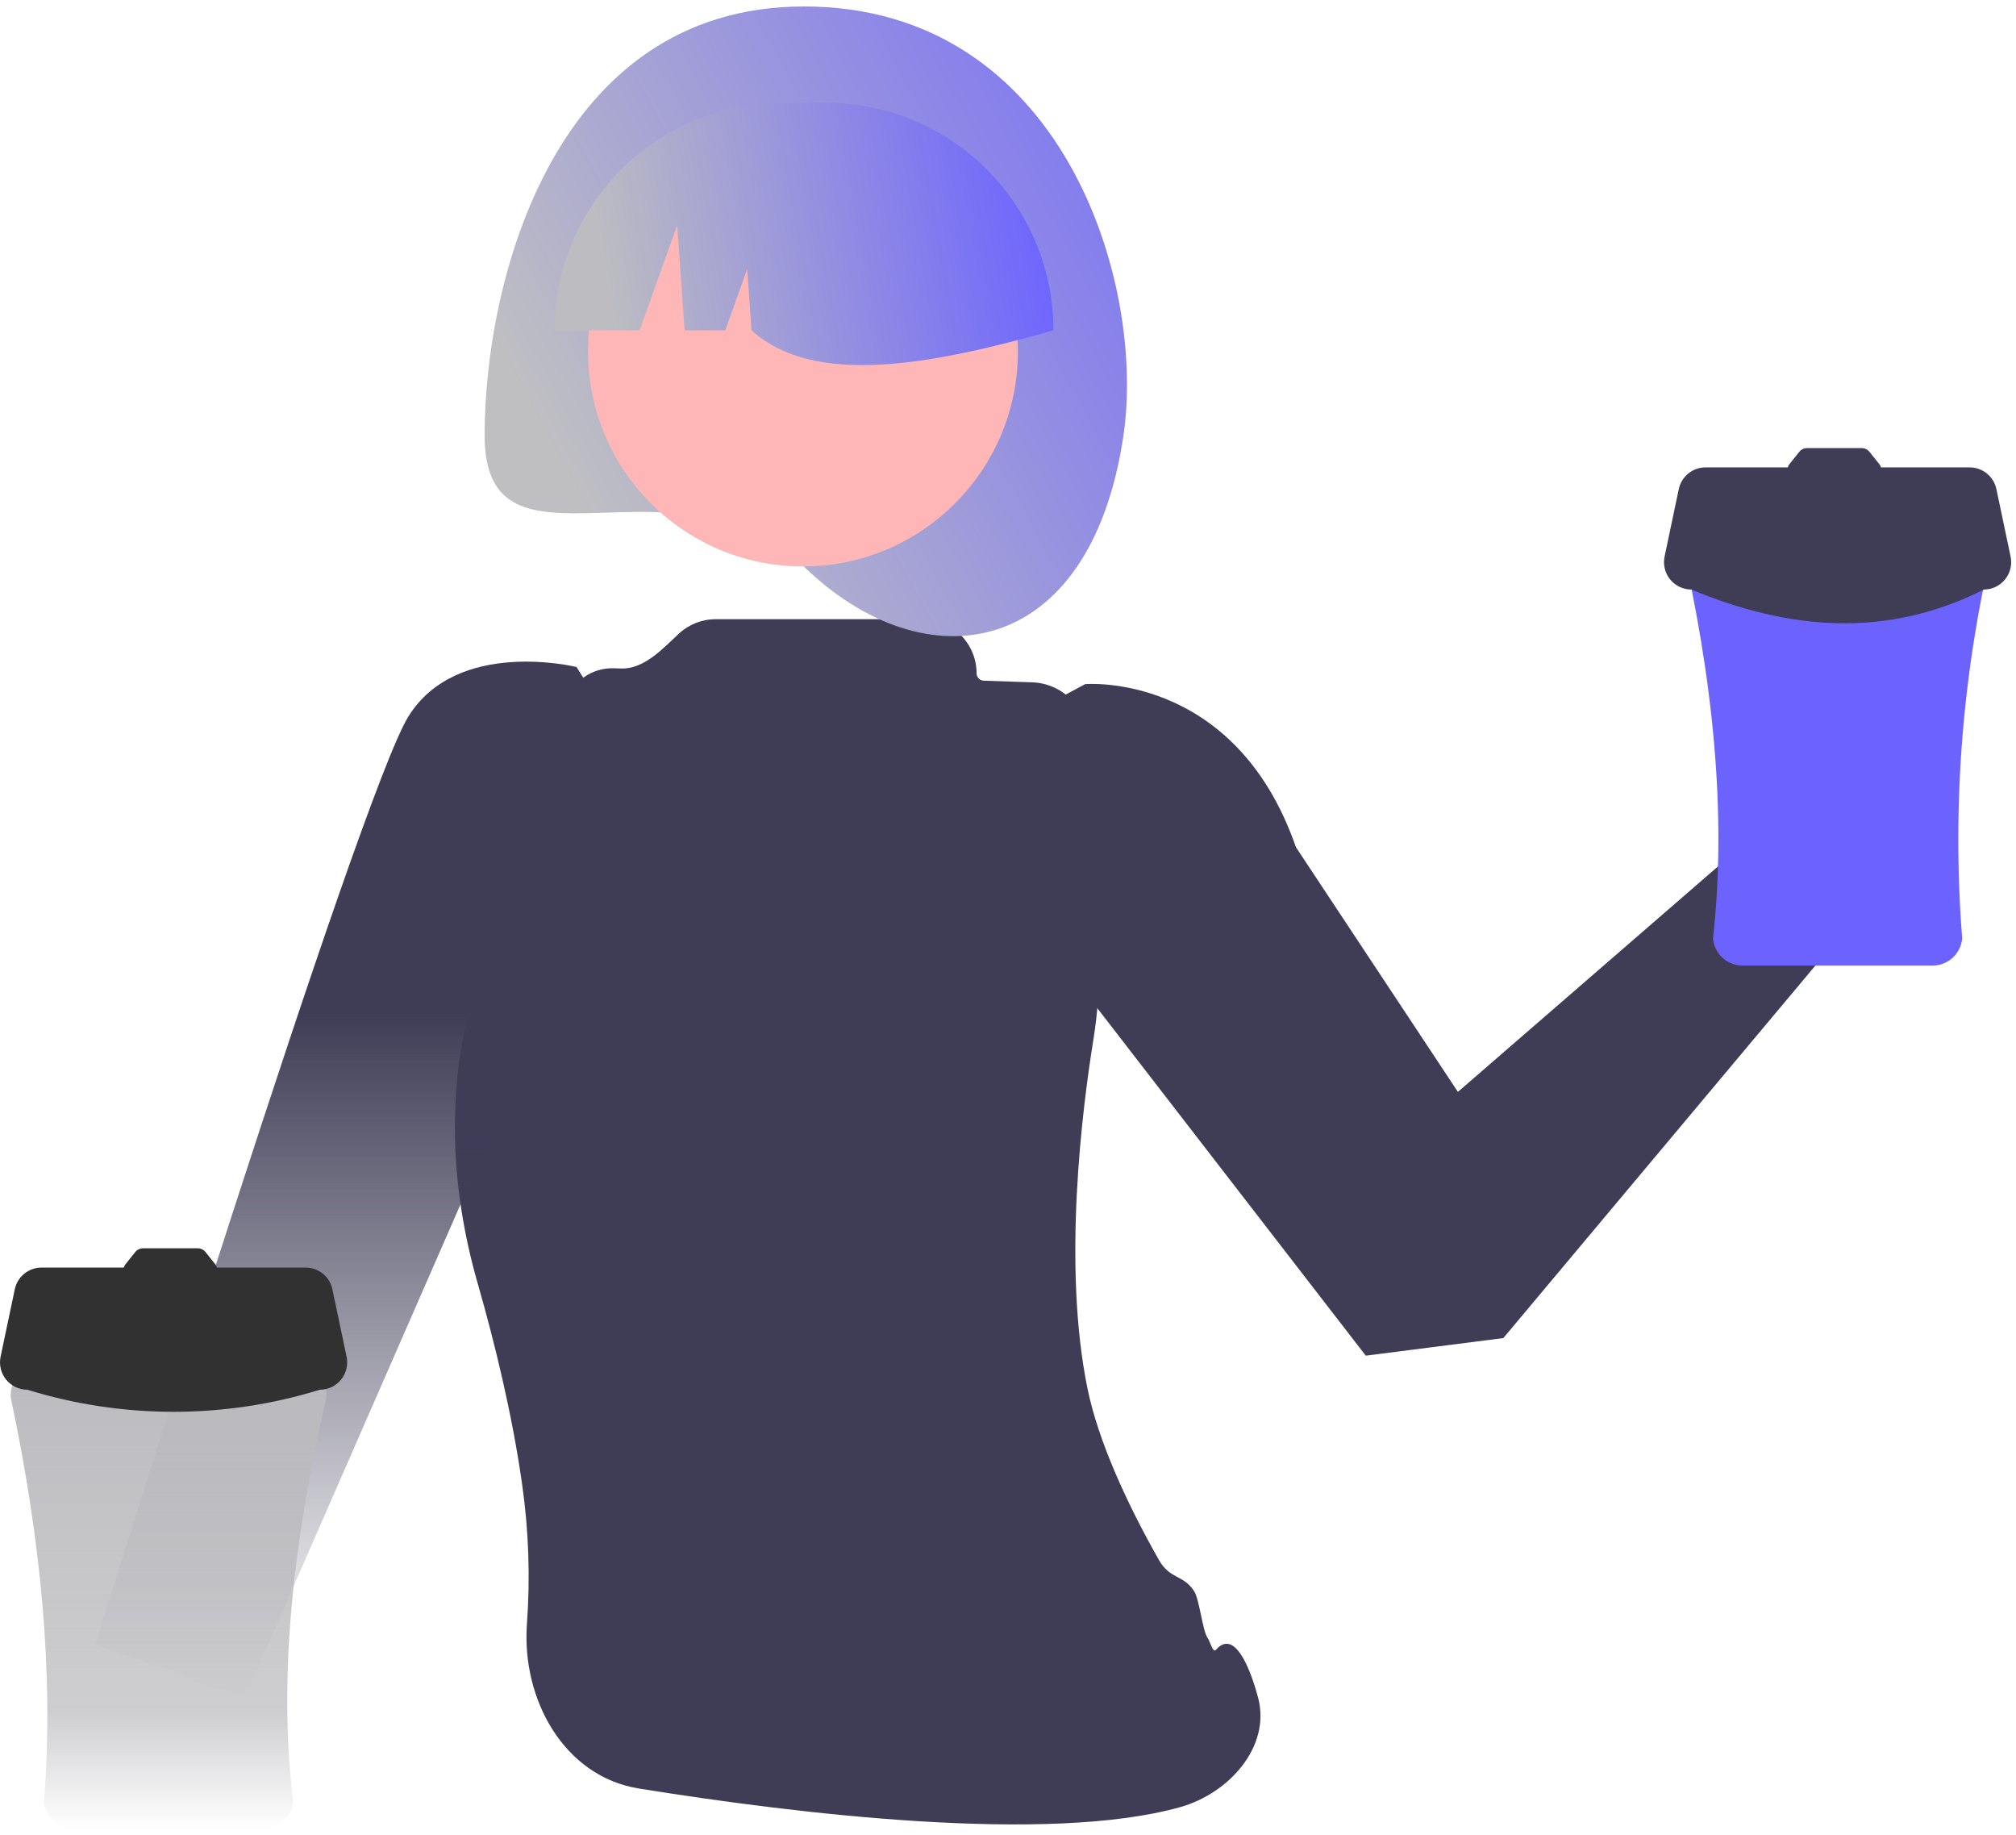 <svg width="189" height="172" viewBox="0 0 189 172" fill="none" xmlns="http://www.w3.org/2000/svg">
<path d="M117.951 159.137C117.515 157.471 115.966 152.383 113.997 154.63C113.705 154.964 113.473 153.891 113.202 153.497C112.733 152.816 112.448 149.904 111.951 149.137C110.94 147.576 109.685 148.037 108.657 146.226C105.717 141.047 102.973 135.134 101.951 130.137C99.605 118.67 101.44 104.044 102.506 97.438C102.884 95.094 103.076 92.719 102.965 90.347L101.97 69.09C101.839 66.283 99.574 64.047 96.765 63.953L92.224 63.8C91.851 63.788 91.555 63.481 91.555 63.108V63.108C91.555 61.763 91.02 60.473 90.069 59.522C89.118 58.571 87.828 58.037 86.484 58.037H67.09C65.802 58.037 64.562 58.529 63.623 59.411V59.411C62.073 60.867 60.344 62.729 58.218 62.657L57.555 62.635C55.483 62.565 53.619 63.885 52.997 65.862L44.595 92.557C41.764 101.553 42.179 111.222 44.782 120.286C46.385 125.87 48.019 132.544 48.951 139.137C49.569 143.478 49.719 147.873 49.397 152.246V152.246C48.904 159.32 52.897 166.509 59.898 167.634C74.659 170.006 98.218 172.851 110.624 169.384C115.197 168.107 119.154 163.73 117.951 159.137V159.137Z" fill="#3F3D56"/>
<path d="M134.587 105.27L169.062 74.555L179.232 79.594L137.885 122.961L134.587 105.27Z" fill="#FFB6B6"/>
<path d="M96.043 67.171L101.737 64.12C101.737 64.12 115.768 62.923 121.494 79.405L136.679 102.341L161.293 81.009L171.958 88.393L140.938 125.415L128.04 127.063L100.145 90.964L96.043 67.171Z" fill="#3F3D56"/>
<path d="M105.325 40.807C102.212 61.904 86.72 64.127 75.378 53.114C63.513 41.593 45.432 55.307 45.432 40.807C45.432 26.308 51.981 0.606 75.378 0.606C99.582 0.606 107.441 26.463 105.325 40.807Z" fill="url(#paint0_linear_401_87)"/>
<path d="M75.278 53.09C86.407 53.09 95.429 44.068 95.429 32.939C95.429 21.81 86.407 12.788 75.278 12.788C64.149 12.788 55.127 21.81 55.127 32.939C55.127 44.068 64.149 53.09 75.278 53.09Z" fill="#FFB6B6"/>
<path d="M51.996 30.962H59.966L63.482 21.117L64.185 30.962H67.994L70.046 25.219L70.456 30.962C76.268 36.215 87.029 34.293 98.761 30.962C98.761 28.161 98.209 25.387 97.137 22.799C96.065 20.211 94.494 17.859 92.513 15.878C90.532 13.898 88.181 12.326 85.593 11.254C83.005 10.182 80.231 9.63 77.43 9.63H73.327C70.526 9.63 67.752 10.182 65.164 11.254C62.576 12.326 60.224 13.898 58.244 15.878C56.263 17.859 54.691 20.211 53.62 22.799C52.547 25.387 51.996 28.161 51.996 30.962Z" fill="url(#paint1_linear_401_87)"/>
<path d="M160.241 47.121C159.858 47.121 159.48 47.2 159.13 47.354C158.78 47.507 158.465 47.732 158.206 48.013C157.947 48.294 157.749 48.626 157.625 48.987C157.501 49.349 157.453 49.733 157.484 50.114C160.588 63.501 161.904 76.221 160.595 87.961C160.655 88.651 160.971 89.294 161.481 89.764C161.991 90.234 162.658 90.496 163.351 90.5H181.197C181.89 90.496 182.557 90.234 183.067 89.764C183.577 89.294 183.893 88.651 183.954 87.961C182.961 75.26 184.011 62.482 187.064 50.114C187.096 49.733 187.048 49.349 186.923 48.987C186.799 48.626 186.601 48.294 186.342 48.013C186.083 47.732 185.769 47.507 185.418 47.354C185.068 47.2 184.69 47.121 184.308 47.121H160.241Z" fill="#6C63FF"/>
<path d="M188.493 52.166L187.162 45.841C187.041 45.266 186.726 44.75 186.269 44.38C185.813 44.01 185.243 43.807 184.655 43.807H176.344C176.311 43.697 176.258 43.594 176.188 43.503L175.264 42.349C175.177 42.24 175.067 42.152 174.941 42.092C174.816 42.031 174.678 42 174.539 42H169.407C169.268 42 169.13 42.031 169.005 42.092C168.879 42.152 168.769 42.24 168.682 42.349L167.758 43.503C167.687 43.594 167.634 43.697 167.602 43.807H159.893C159.305 43.807 158.735 44.01 158.279 44.38C157.823 44.75 157.507 45.266 157.386 45.841L156.055 52.166C155.976 52.538 155.982 52.924 156.072 53.295C156.161 53.665 156.332 54.011 156.572 54.307C156.813 54.603 157.116 54.842 157.46 55.006C157.804 55.17 158.18 55.255 158.561 55.255C167.754 59.087 176.906 59.843 185.987 55.255C186.368 55.255 186.744 55.17 187.088 55.006C187.433 54.842 187.736 54.603 187.976 54.307C188.216 54.011 188.387 53.665 188.477 53.295C188.566 52.924 188.572 52.538 188.493 52.166Z" fill="#3F3D56"/>
<path d="M57.482 67.991L54.05 62.517C54.05 62.517 42.883 59.756 38.286 67.156C33.689 74.555 8.951 154.137 8.951 154.137L22.951 159.137L49.951 97.381L57.482 67.991Z" fill="url(#paint2_linear_401_87)"/>
<path d="M3.766 128C3.384 128 3.006 128.079 2.655 128.233C2.305 128.386 1.991 128.611 1.732 128.892C1.473 129.173 1.275 129.505 1.15 129.866C1.026 130.228 0.978 130.611 1.009 130.992C3.834 144.306 5.077 157.002 4.12 168.84C4.18 169.53 4.497 170.173 5.007 170.643C5.516 171.113 6.183 171.375 6.877 171.379H24.722C25.416 171.375 26.083 171.113 26.593 170.643C27.103 170.173 27.419 169.53 27.479 168.84C26.038 156.9 27.562 144.151 30.59 130.992C30.621 130.611 30.573 130.228 30.449 129.866C30.325 129.505 30.127 129.173 29.868 128.892C29.608 128.611 29.294 128.386 28.944 128.233C28.594 128.079 28.215 128 27.833 128H3.766Z" fill="url(#paint3_linear_401_87)"/>
<path d="M32.493 127.165L31.162 120.841C31.041 120.266 30.726 119.75 30.269 119.38C29.813 119.01 29.243 118.807 28.655 118.807H20.344C20.311 118.697 20.259 118.594 20.188 118.503L19.264 117.349C19.177 117.24 19.067 117.152 18.941 117.092C18.816 117.031 18.678 117 18.539 117H13.407C13.268 117 13.13 117.031 13.005 117.092C12.879 117.152 12.769 117.24 12.681 117.349L11.758 118.503C11.687 118.594 11.634 118.697 11.602 118.807H3.893C3.305 118.807 2.735 119.01 2.279 119.38C1.823 119.75 1.507 120.266 1.386 120.841L0.055 127.165C-0.024 127.538 -0.018 127.924 0.072 128.295C0.161 128.665 0.332 129.011 0.572 129.307C0.813 129.603 1.116 129.842 1.46 130.006C1.804 130.17 2.18 130.255 2.561 130.255C11.495 133.015 21.053 133.015 29.987 130.255C30.368 130.255 30.744 130.17 31.088 130.006C31.433 129.842 31.736 129.603 31.976 129.307C32.216 129.011 32.387 128.665 32.477 128.295C32.566 127.924 32.572 127.538 32.493 127.165Z" fill="#313131"/>
<defs>
<linearGradient id="paint0_linear_401_87" x1="45" y1="30" x2="114" y2="-7.5" gradientUnits="userSpaceOnUse">
<stop stop-color="#BFBFC2"/>
<stop offset="1" stop-color="#6C63FF"/>
</linearGradient>
<linearGradient id="paint1_linear_401_87" x1="57" y1="29.5" x2="99" y2="22" gradientUnits="userSpaceOnUse">
<stop stop-color="#BDBDC1"/>
<stop offset="1" stop-color="#6C63FF"/>
</linearGradient>
<linearGradient id="paint2_linear_401_87" x1="33.216" y1="62.013" x2="33.216" y2="159.137" gradientUnits="userSpaceOnUse">
<stop offset="0.339" stop-color="#3F3D56"/>
<stop offset="1" stop-color="#3F3D56" stop-opacity="0"/>
</linearGradient>
<linearGradient id="paint3_linear_401_87" x1="15.8" y1="128" x2="15.8" y2="171.379" gradientUnits="userSpaceOnUse">
<stop stop-color="#BBBBBF"/>
<stop offset="0.75" stop-color="#BBBBBF" stop-opacity="0.719"/>
<stop offset="1" stop-color="#BBBBBF" stop-opacity="0"/>
</linearGradient>
</defs>
</svg>
